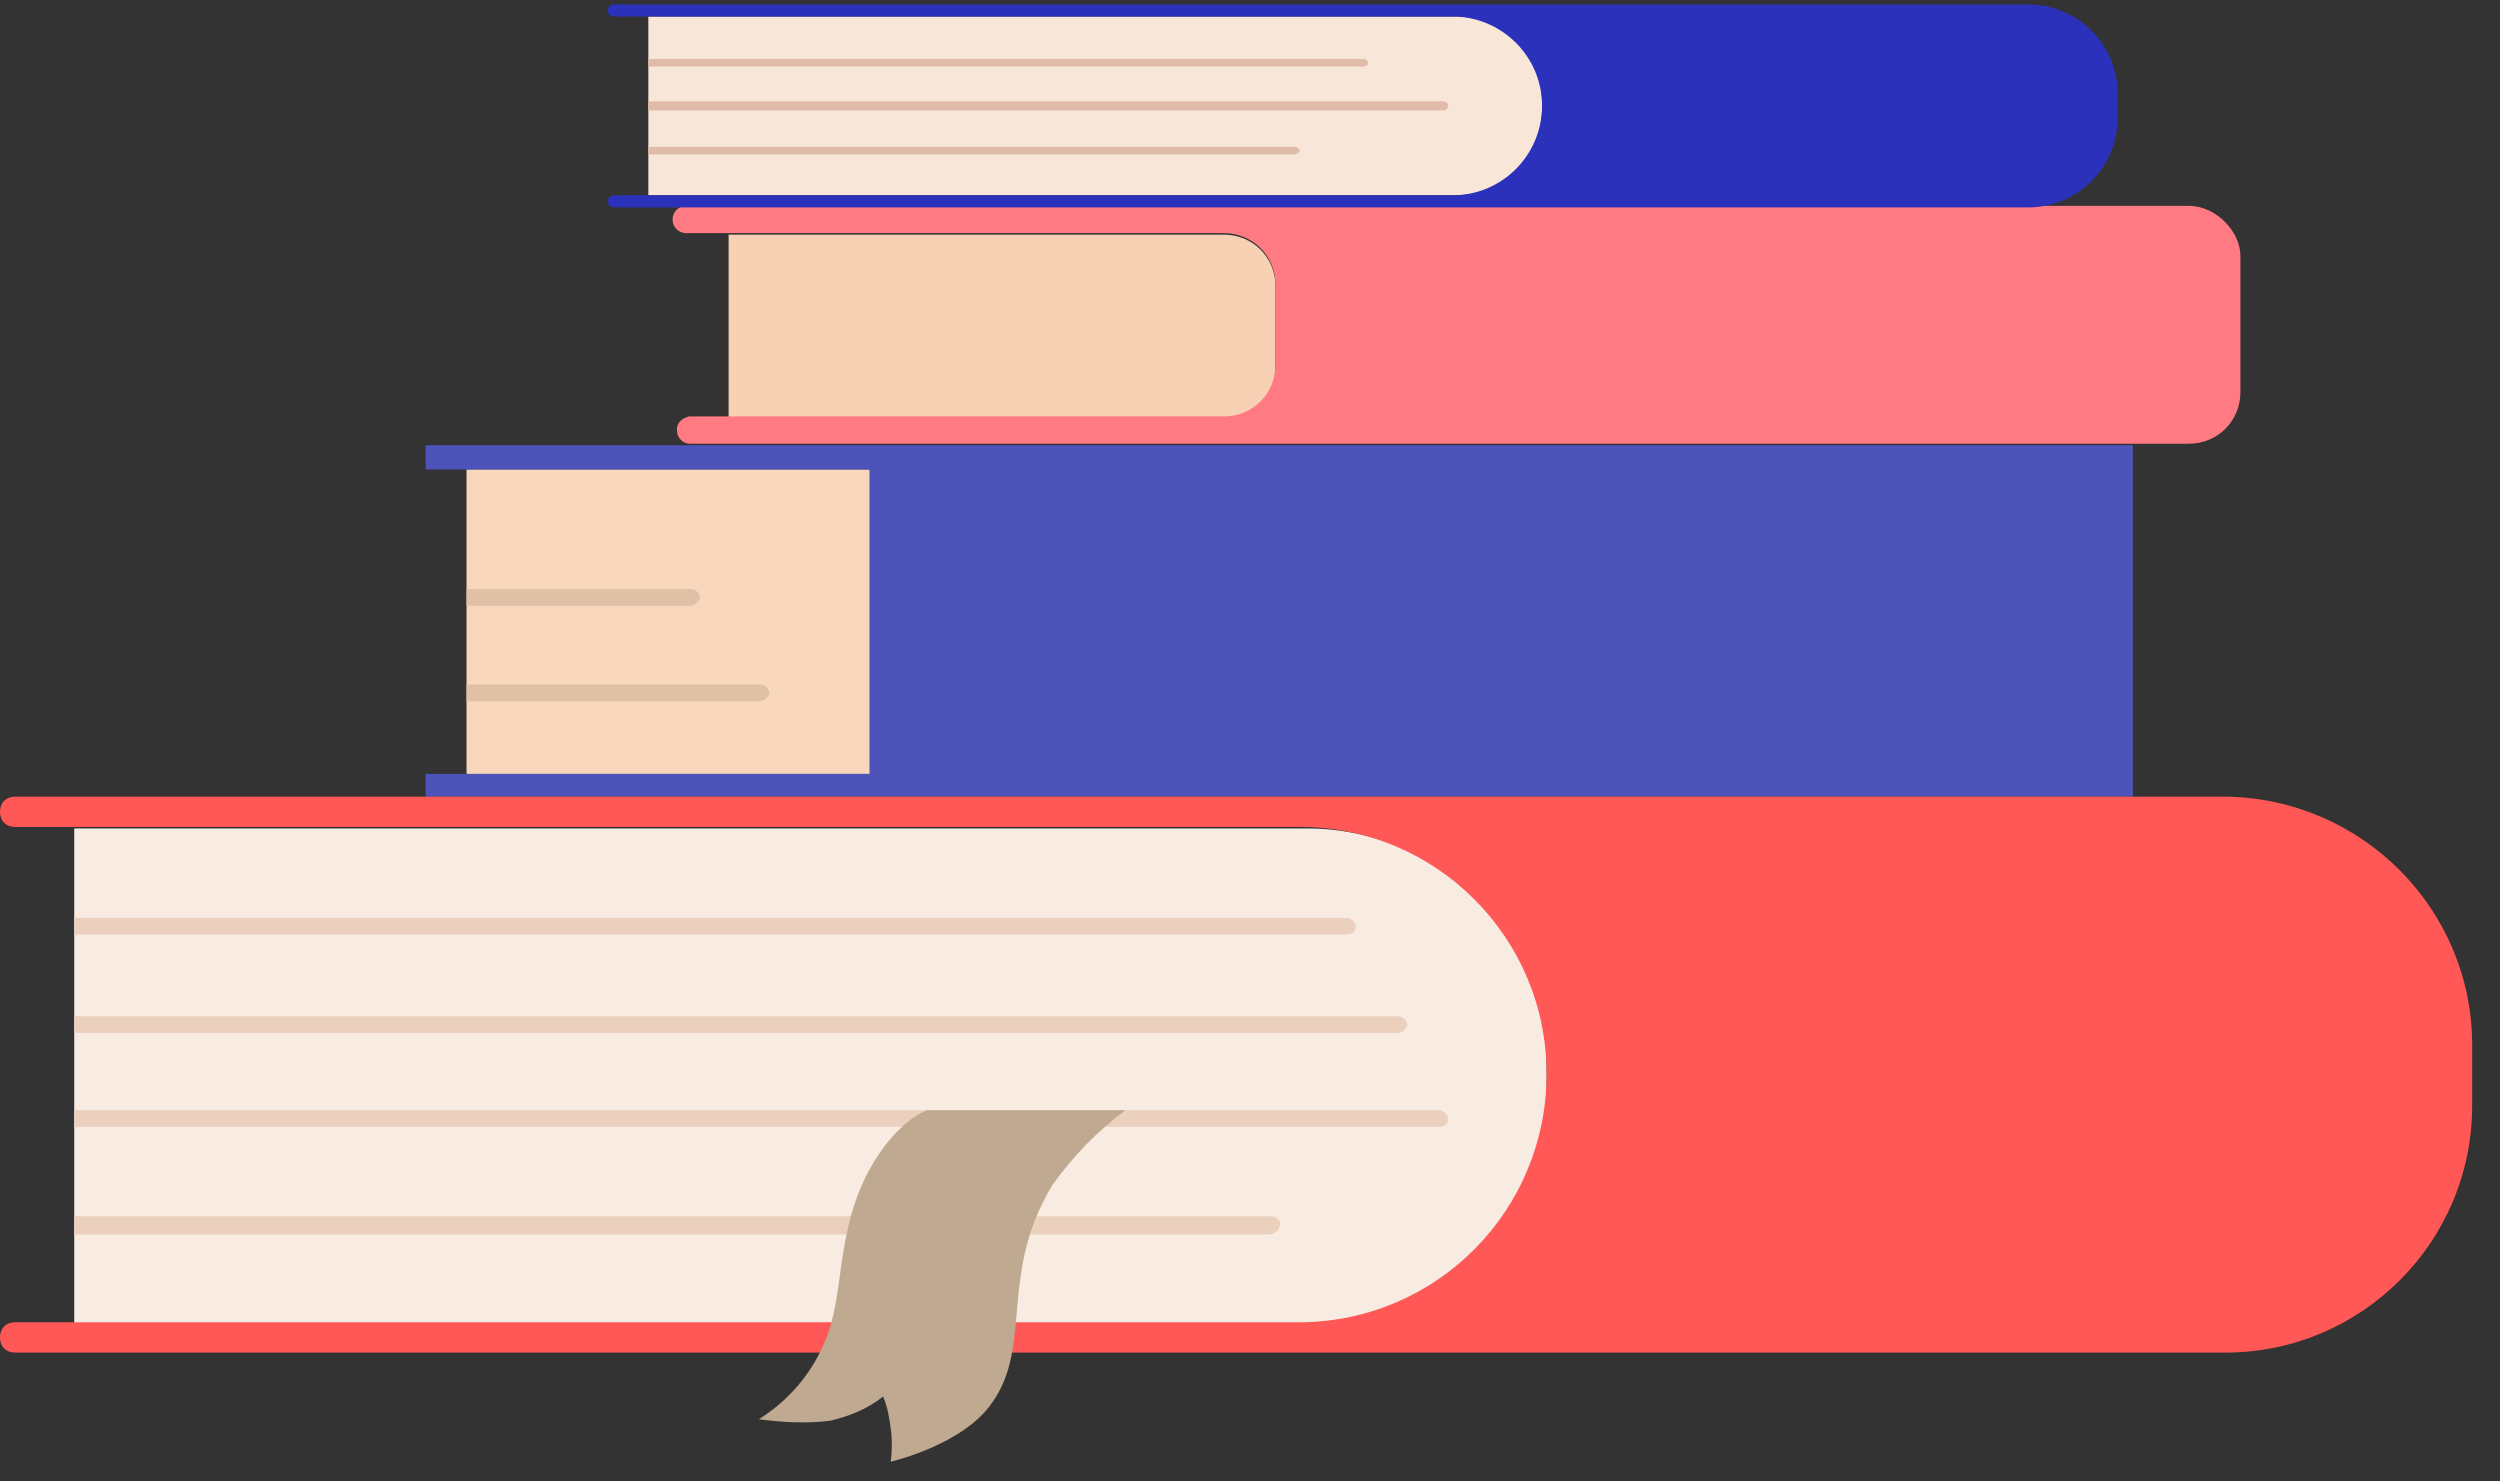 <svg width="81" height="48" viewBox="0 0 81 48" fill="none" xmlns="http://www.w3.org/2000/svg">
<rect x="0" y="0" width="81" height="48" fill="#333333" stroke="none"/>
<path d="M28.221 15.21H15.116V25.075H28.221V15.21Z" fill="#F8D7BC"/>
<path d="M13.791 14.425V15.21H28.171V25.075H13.791V25.812H69.104V14.425H13.791Z" fill="#4E53BA"/>
<path d="M2.405 26.842H42.356C46.626 26.842 50.111 30.327 50.111 34.597V35.137C50.111 39.407 46.675 42.891 42.405 42.891H2.405V26.842Z" fill="#F8ECE2"/>
<path d="M72.098 25.812H0.491C0.196 25.812 0 26.008 0 26.302C0 26.597 0.196 26.793 0.491 26.793H42.11C46.528 26.793 50.11 30.376 50.11 34.793C50.11 39.21 46.577 42.793 42.16 42.842C42.16 42.842 42.16 42.842 42.11 42.842H0.491C0.196 42.842 0 43.039 0 43.333C0 43.627 0.196 43.824 0.491 43.824H72.098C76.515 43.824 80.098 40.241 80.098 35.824V33.861C80.098 29.444 76.515 25.861 72.098 25.812C72.098 25.861 72.098 25.861 72.098 25.812Z" fill="#FF5856"/>
<path d="M43.632 30.278H2.405V29.738H43.632C43.779 29.738 43.927 29.885 43.927 30.032C43.927 30.18 43.779 30.278 43.632 30.278Z" fill="#EBD0BE"/>
<path d="M24.589 22.72H15.116V22.18H24.638C24.785 22.18 24.932 22.327 24.932 22.474C24.883 22.621 24.736 22.72 24.589 22.72Z" fill="#E0C1A6"/>
<path d="M22.331 19.628H15.116V19.088H22.38C22.527 19.088 22.674 19.186 22.674 19.382C22.625 19.48 22.527 19.628 22.331 19.628Z" fill="#E0C1A6"/>
<path d="M46.626 36.511H2.405V35.971H46.626C46.773 35.971 46.921 36.118 46.921 36.266C46.921 36.413 46.773 36.511 46.626 36.511Z" fill="#EBD0BE"/>
<path d="M41.178 39.996H2.405V39.407H41.178C41.325 39.407 41.473 39.505 41.473 39.652C41.473 39.848 41.325 39.947 41.178 39.996Z" fill="#EBD0BE"/>
<path d="M45.301 33.468H2.405V32.928H45.301C45.448 32.928 45.596 33.075 45.596 33.223C45.546 33.321 45.448 33.468 45.301 33.468Z" fill="#EBD0BE"/>
<path d="M39.657 13.542H23.607V7.603H39.657C40.589 7.603 41.325 8.339 41.325 9.272V11.922C41.325 12.805 40.589 13.542 39.657 13.542Z" fill="#F8D0B3"/>
<path d="M70.92 6.67H22.233C21.987 6.67 21.791 6.867 21.791 7.112C21.791 7.358 21.987 7.554 22.233 7.554H39.656C40.589 7.554 41.325 8.29 41.325 9.223V11.824C41.325 12.756 40.589 13.492 39.656 13.492H22.331C22.085 13.542 21.889 13.738 21.938 13.983C21.938 14.18 22.135 14.376 22.331 14.376H70.92C71.852 14.376 72.589 13.64 72.589 12.707V8.29C72.589 7.505 71.803 6.67 70.92 6.67Z" fill="#FF7A82"/>
<path d="M21.006 0.535H47.165C48.687 0.535 49.963 1.762 49.963 3.333V3.529C49.963 5.051 48.736 6.327 47.165 6.327H21.006V0.535Z" fill="#F8E7D8"/>
<path d="M65.718 0.143H19.877C19.779 0.143 19.681 0.241 19.681 0.339C19.681 0.437 19.779 0.535 19.877 0.535H47.067C48.638 0.535 49.963 1.812 49.963 3.431C49.963 5.002 48.687 6.327 47.067 6.327H19.877C19.779 6.327 19.681 6.425 19.681 6.523C19.681 6.621 19.779 6.72 19.877 6.72H65.718C67.288 6.72 68.613 5.443 68.613 3.824V3.039C68.613 1.419 67.288 0.143 65.718 0.143Z" fill="#2B31BA"/>
<path d="M41.963 5.002H21.006V4.756H41.963C42.012 4.756 42.11 4.805 42.11 4.904C42.061 4.953 42.012 5.002 41.963 5.002Z" fill="#DEBCA7"/>
<path d="M44.172 2.155H21.006V1.91H44.172C44.27 1.91 44.319 1.959 44.319 2.057C44.319 2.106 44.27 2.155 44.172 2.155Z" fill="#DEBCA7"/>
<path d="M46.773 3.578H21.006V3.284H46.773C46.822 3.284 46.92 3.333 46.92 3.431C46.92 3.48 46.871 3.578 46.773 3.578Z" fill="#DEBCA7"/>
<path d="M36.466 35.971H30.037C30.037 35.971 29.006 36.315 28.123 37.983C27.043 40.045 27.386 42.008 26.699 43.529C26.258 44.56 25.521 45.394 24.589 45.983C25.325 46.081 26.11 46.131 26.896 46.032C27.534 45.885 28.123 45.64 28.613 45.247C28.761 45.591 28.81 45.934 28.859 46.278C28.908 46.621 28.908 47.014 28.859 47.358C28.859 47.358 31.215 46.818 32.147 45.444C33.472 43.578 32.343 41.272 34.11 38.376C34.748 37.492 35.534 36.658 36.466 35.971Z" fill="#BFA990"/>
</svg>
